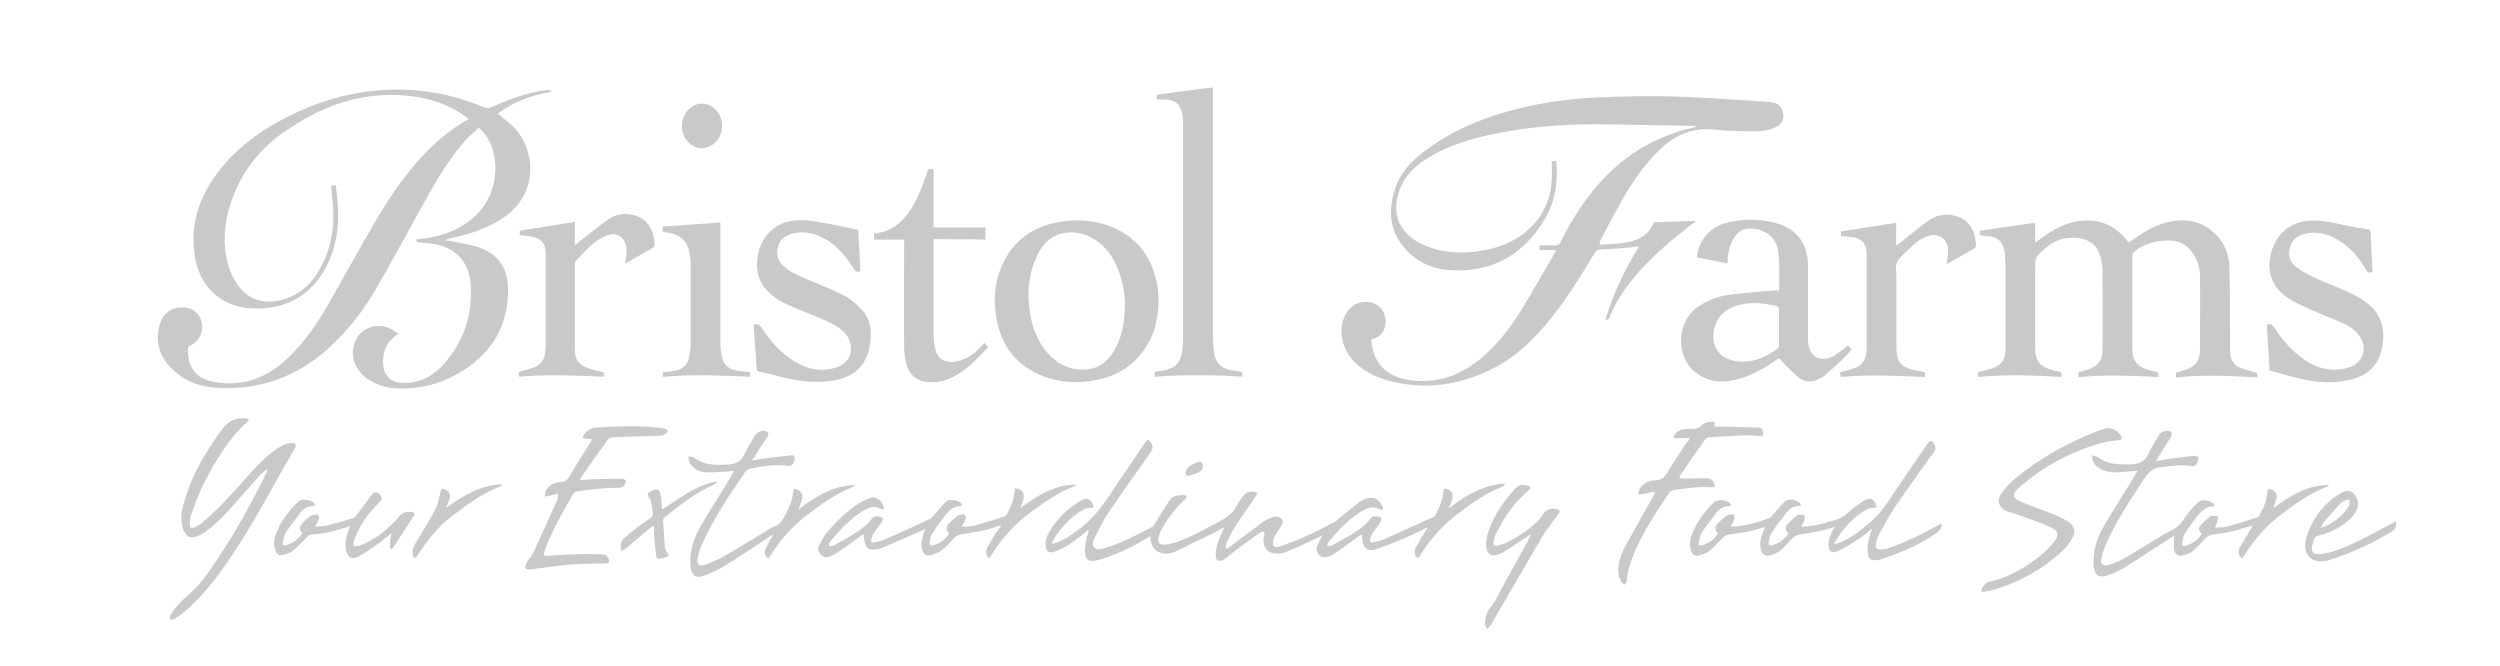 <?xml version="1.0" encoding="utf-8"?>
<!-- Generator: Adobe Illustrator 18.1.1, SVG Export Plug-In . SVG Version: 6.00 Build 0)  -->
<svg version="1.1" id="Layer_1" xmlns="http://www.w3.org/2000/svg" xmlns:xlink="http://www.w3.org/1999/xlink" x="0px" y="0px"
	 viewBox="0 0 915.8 243.8" enable-background="new 0 0 915.8 243.8" xml:space="preserve">
<path fill="#C9C9C9" d="M145.9,122.3c-3,1.9-4.9,4.5-5.4,7.9c-0.2,1.4-0.3,3,0,4.4c0.6,3.6,3.2,5.6,7.2,5.7c6,0.1,10.9-2.5,14.8-6.8
	c7.4-8.4,10.7-18.2,9.9-29.4c-0.6-8.3-5.6-13.6-14-14.8c-1.9-0.3-3.8-0.4-5.8-0.6c0-0.3,0-0.6,0-1c0.2,0,0.4-0.1,0.6-0.1
	c6.7-0.6,13-2.4,18.5-6.5c9.4-6.8,11.4-18.5,8.6-26.9c-1-2.9-2.5-5.3-4.9-7.4c-3,2.4-5.5,5.1-7.8,8.1c-5.6,7.1-9.9,15.1-14.3,23
	c-5.4,9.7-10.6,19.5-16.3,29.1c-4.5,7.7-10.1,14.6-16.7,20.6c-11.5,10.4-25,15.3-40.4,14.5c-6.6-0.3-12.7-2.5-17.4-7.5
	c-4.3-4.5-5.7-9.8-4-15.8c1.3-4.4,5.1-6.8,9.7-6.1c3.1,0.4,5.3,2.7,5.8,6c0.5,3.2-1.3,6.6-4.2,7.8c-0.9,0.4-1,0.9-1,1.7
	c0,6.2,2.8,10.1,8.6,11.5c1.8,0.4,3.6,0.6,5.5,0.7c9,0.3,16.4-3.3,22.7-9.4c6.1-5.8,10.7-12.6,14.8-19.8c5.6-9.8,11-19.6,16.7-29.4
	c5.1-8.8,10.8-17.3,17.8-24.8c4.9-5.2,10.3-9.8,16.8-13.4c-0.4-0.3-0.7-0.6-1-0.8c-5.6-4.1-12-6.4-18.8-7.4
	c-16.7-2.4-31.7,2.2-45.5,11.4C97,52.7,90,60.7,85.8,70.9C82.6,79,81.2,87.3,83.3,96c0.5,2.1,1.3,4.1,2.3,6c4,7.4,10.4,10,18.5,7.6
	c6.5-2,10.8-6.5,13.8-12.4c3.4-6.6,4.6-13.7,4.1-21.1c-0.2-2.7-0.5-5.3-0.7-8.1c0.5-0.1,1-0.1,1.7-0.2c0.3,2.8,0.7,5.5,0.8,8.2
	c0.4,7.6-0.7,14.9-4.3,21.7c-5.3,10-13.6,15.1-24.9,15.3c-5.4,0.1-10.4-1-14.8-4.3c-5.1-3.8-7.6-9.2-8.5-15.3
	c-1.8-12.1,2.2-22.5,9.7-31.8c6.5-8,14.7-13.9,23.7-18.5c10.3-5.3,21.2-8.8,32.8-9.9c13.7-1.3,27,0.7,39.8,6.1
	c0.9,0.4,1.7,0.4,2.6,0c5.4-2.4,10.9-4.6,16.7-5.7c1.5-0.3,3.1-0.5,4.6-0.6c0.3,0,0.6,0.3,0.9,0.6c-7.3,1.2-13.9,3.7-19.8,8
	c1.8,1.5,3.5,2.8,5.1,4.2c8.8,8.1,10.5,24.9-3.1,34c-5.4,3.6-11.3,5.7-17.5,7.1c-1.3,0.3-2.6,0.5-4,1.1c1.5,0.2,3,0.4,4.5,0.7
	c2.7,0.6,5.4,1,8,1.9c7,2.3,10.6,7.4,10.8,14.8c0.3,14.5-6.5,24.9-18.9,31.8c-6.6,3.7-13.8,5.3-21.4,5.1c-4-0.1-7.8-1.2-11.2-3.5
	c-4.2-2.9-6.2-7.7-5-12.2c0.9-3.4,3-5.9,6.5-6.8C139.8,118.7,143,119.9,145.9,122.3z"/>
<path fill="#C9C9C9" d="M585.9,89.6c4.3-0.2,8.4-0.2,12.4-1.4c3.3-1,5.9-2.9,7.3-6.2c0.1-0.3,0.5-0.6,0.8-0.6
	c4.8-0.2,9.6-0.3,14.4-0.5c0.1,0,0.1,0.1,0.3,0.2c-2.1,1.6-4.1,3.2-6.1,4.8c-6.8,5.5-13.3,11.4-18.6,18.5c-2.8,3.7-5.1,7.6-6.8,11.9
	c-0.3,0.7-0.7,1-1.5,0.7c2.9-9.4,7-18.2,12.3-26.7c-2.6,0.3-5,0.5-7.5,0.7c-2.2,0.2-4.5,0.3-6.7,0.4c-1,0-1.5,0.4-2,1.2
	c-4.9,8.2-9.9,16.3-15.8,23.7c-6,7.5-12.8,14.3-21.5,18.7c-12.2,6.2-25,8-38.4,4.4c-4.8-1.3-9.1-3.5-12.6-7.1
	c-4.3-4.4-5.7-11.1-3.4-16.3c2-4.5,6.4-6.5,10.7-4.9c4.7,1.8,6,8.4,2.2,11.8c-0.6,0.6-1.5,0.9-2.3,1.2c-0.7,0.2-0.8,0.4-0.7,1.1
	c0.6,7.5,5.4,12.6,13,13.9c10.6,1.8,19.8-1.5,27.8-8.4c5.5-4.8,10-10.5,13.8-16.7c4.4-7.2,8.6-14.5,12.8-21.8
	c0.1-0.1,0.1-0.3,0.2-0.6c-2.1,0-4,0-6.1,0c0-0.6,0-1.1,0-1.7c1.9,0,3.7-0.1,5.6,0c1.1,0.1,1.7-0.3,2.2-1.3
	c4.4-8.9,9.8-17.2,16.8-24.3c8.9-9,19.6-14.8,31.9-17.6c0.3-0.1,0.5-0.1,0.8-0.2c0.1,0,0.2-0.1,0.3-0.4c-0.7,0-1.3,0-2,0
	c-9.4-0.2-18.9-0.3-28.3-0.5c-15.2-0.4-30.2,0.5-45.1,3.7c-8.2,1.8-16.2,4.2-23.4,8.8c-3.8,2.4-7.1,5.3-9.1,9.4
	c-4.3,8.8-2.5,17.7,8.3,22.4c5.8,2.5,12,3,18.2,2.3c6-0.7,11.7-2.3,16.7-5.7c7-4.8,10.9-11.5,11.6-19.9c0.2-2.5,0-5,0-7.6
	c0.7,0,1.2,0,1.7,0c0.7,7.8-0.4,15.1-4.5,21.7c-7.6,12.6-18.9,19-33.6,18.3c-7.6-0.3-14.2-3.4-18.8-9.8c-4.5-6.3-4.4-13.2-2.1-20.2
	c1.8-5.4,5.4-9.5,9.8-12.9c9.7-7.6,20.7-12.4,32.5-15.6c10.3-2.8,20.9-4.3,31.6-4.8c9-0.4,18.1-0.6,27.1-0.4
	c8.7,0.2,17.5,0.9,26.2,1.4c3.2,0.2,6.3,0.4,9.5,0.6c0.6,0,1.2,0.1,1.8,0.3c2.2,0.5,3.2,1.7,3.6,4c0.3,2.2-0.5,3.8-2.4,4.8
	c-2.4,1.3-5.1,1.7-7.8,1.7c-4.8-0.1-9.6,0-14.4-0.6c-8.4-1-15.2,1.9-21,7.7c-5.8,5.7-10.2,12.3-14.1,19.3c-2.6,4.6-5,9.4-7.5,14.1
	C586.2,88.9,586.1,89.2,585.9,89.6z"/>
<path fill="#C9C9C9" d="M755.1,138.1c-10.1-0.6-20.2-1-30.4,0c-0.1-0.4-0.1-0.7-0.1-0.9c0-0.3,0-0.6,0-0.9c1.4-0.3,2.8-0.6,4.1-1
	c4.4-1.3,6-3.3,6-7.9c0-8.6,0-17.1,0-25.7c0-2.9,0-5.8-0.3-8.7c-0.5-4.5-2.3-6.2-6.9-6.6c-0.3,0-0.6,0-0.8,0
	c-1.6-0.1-1.6-0.1-1.4-1.9c6.7-1,13.4-1.9,20.2-2.9c0,2.5,0,4.8,0,7.3c0.6-0.4,1-0.7,1.4-1c3.7-2.7,7.5-5.3,12.1-6.4
	c8.1-2,14.9,0,20.1,6.5c0.2,0.2,0.4,0.5,0.7,0.8c0.4-0.2,0.7-0.5,1.1-0.7c3.9-2.7,7.8-5.3,12.3-6.5c7-1.9,13.4-0.9,18.7,4.5
	c3.3,3.3,4.7,7.7,4.8,12.2c0.2,9.4,0.2,18.9,0.2,28.3c0,1.2,0,2.5,0.2,3.7c0.4,2.2,1.7,3.7,3.7,4.5c2,0.7,4,1.2,6.1,1.8
	c0,0.4,0,0.9,0,1.6c-9.9-0.4-19.8-1.1-29.8,0.1c0-0.7,0-1.2,0-1.8c1.1-0.3,2.3-0.6,3.4-1c3.7-1.2,5.3-3.3,5.4-7.2
	c0-9,0.1-18.1,0-27.1c0-2.7-0.7-5.4-2.2-7.8c-2.1-3.4-5.1-5.3-9.2-5.3c-4.6,0-8.8,1-12.5,3.9c-0.7,0.5-0.9,1.1-0.9,1.9
	c0,11.3,0,22.6,0,33.8c0,4.3,1.6,6.4,5.6,7.7c0.9,0.3,1.8,0.6,2.7,0.7c1.3,0.1,1.5,0.7,1.2,2c-9.7-0.4-19.4-1-29.2,0.1
	c0-0.7,0-1.2,0-1.8c1.3-0.4,2.6-0.7,3.9-1.2c3.2-1.1,4.9-3.3,4.9-6.7c0.1-9.9,0-19.8,0-29.6c0-1.3-0.2-2.6-0.5-3.8
	c-1.2-5.3-4.3-7.8-10-8c-3.8-0.1-7.1,1-10,3.5c-4.2,3.5-4.2,3.4-4.2,8.8c0,9.3,0,18.6,0,27.8c0,5,1.6,7.1,6.4,8.4
	c0.6,0.2,1.2,0.4,1.9,0.4C755.2,136.1,755.4,136.8,755.1,138.1z"/>
<path fill="#C9C9C9" d="M632.8,96.5c-3.8-0.8-7.5-1.5-11.2-2.2c0.3-5.3,4.5-10.9,9.8-12.4c6.3-1.8,12.7-1.9,19.1-0.2
	c7.9,2.2,11.8,7.6,11.8,15.9c0,9,0,17.9,0,26.9c0,1.2,0.3,2.5,0.7,3.6c1.1,2.7,3.5,3.8,6.3,3.2c2-0.4,3.6-1.6,5.2-2.8
	c0.8-0.6,1.5-1.3,2.4-2c0.5,0.5,0.9,1,1.4,1.6c-1.3,1.4-2.5,2.8-3.8,4c-2.1,2-4.3,3.9-6.4,5.7c-0.6,0.5-1.3,0.8-2,1.1
	c-2.7,1.4-5.3,1.1-7.6-0.9c-1.6-1.4-3.1-2.9-4.6-4.4c-0.7-0.7-1.4-1.5-2.2-2.4c-0.3,0.2-0.6,0.4-0.9,0.6c-4.7,3.3-9.7,6.1-15.3,7.4
	c-5.3,1.2-10.2,0.6-14.5-2.9c-7.2-5.6-7-18.4,1-23.9c3.6-2.5,7.7-4,12-4.5c5.3-0.7,10.7-1,16.1-1.5c0.5,0,1,0,1.5,0
	c0.1-0.2,0.2-0.3,0.2-0.3c-0.1-4.7,0.2-9.4-0.4-14c-0.7-5.6-6-9-11.6-8.3c-1.6,0.2-2.9,1.1-3.9,2.4c-2,2.5-2.8,5.5-3,8.7
	C632.9,95.5,632.9,95.9,632.8,96.5z M651.7,119.9c0-2.2,0-4.5,0-6.7c0-0.3-0.4-0.9-0.7-1c-4.7-1.2-9.5-1.7-14.3-0.4
	c-4.1,1.2-7.2,3.5-8.5,7.7c-1.7,5.5,0.4,10.5,5.4,12.2c1.4,0.5,2.9,0.7,4.3,0.8c5,0.1,9.3-1.9,13.3-4.8c0.3-0.2,0.5-0.8,0.5-1.2
	C651.7,124.3,651.7,122.1,651.7,119.9z"/>
<path fill="#C9C9C9" d="M423.8,36.4c-0.3-1.7-0.3-1.7,1.3-1.9c5.8-0.8,11.6-1.5,17.5-2.3c0.5-0.1,1-0.1,1.7-0.2c0,0.6,0,1.2,0,1.7
	c0,29.6,0,59.2,0,88.8c0,2.3,0.2,4.6,0.5,6.9c0.4,3.3,2.4,5.4,5.7,6.1c1.5,0.3,3,0.5,4.6,0.8c0,0.5,0,0.9,0,1.7
	c-10.6-0.7-21.3-0.8-32.1,0c0-0.7,0-1.2,0-1.8c1.1-0.2,2.1-0.3,3.2-0.5c4.4-0.8,6.4-2.9,6.9-7.4c0.2-1.7,0.3-3.5,0.3-5.3
	c0-25.8,0-51.5,0-77.3c0-1.2-0.1-2.3-0.2-3.5c-0.6-3.8-2.3-5.4-6.2-5.8C425.8,36.6,424.8,36.5,423.8,36.4z"/>
<path fill="#C9C9C9" d="M530.8,186.2c4.7-3.6,9.7-6.9,15.5-8.3c1.6-0.4,3.2-0.6,4.8-0.8c0.1,0.1,0.1,0.2,0.2,0.4
	c-0.3,0.3-0.6,0.6-1,0.8c-6.1,2.4-11.3,6.1-16.4,10c-5.7,4.3-10.2,9.5-13.9,15.5c-0.2,0.3-0.5,0.6-0.6,0.6c-0.3-0.1-0.6-0.4-0.8-0.7
	c-0.5-1.1-0.5-2.2,0.1-3.2c1.1-2,2.3-4,3.5-6c0.2-0.4,0.4-0.7,0.8-1.4c-2.7,1.3-5,2.6-7.4,3.6c-3.8,1.6-7.7,3.2-11.6,4.5
	c-3,1-4.7-0.4-5-3.6c0-0.5-0.1-1.1-0.1-1.8c-0.4,0.2-0.7,0.3-0.9,0.5c-3,2.1-6,4.3-9,6.4c-1,0.7-2.1,1.2-3.2,1.4
	c-2.4,0.4-4.1-1.8-3.3-4c0.5-1.3,1.2-2.6,1.9-4c-0.5,0.2-0.9,0.5-1.3,0.7c-4.1,1.9-8.1,3.8-12.2,5.5c-1.3,0.5-2.8,0.6-4.2,0.4
	c-3-0.4-4.5-3.3-3.6-6.4c0.1-0.5,0-1,0.1-1.5c-0.5,0.1-1.1,0-1.5,0.3c-2.5,1.7-4.9,3.4-7.3,5.2c-2.1,1.5-4,3.2-6.1,4.7
	c-0.6,0.4-1.6,0.6-2.2,0.3c-0.5-0.2-0.8-1.2-0.8-1.9c0-3.1,1.3-5.9,2.5-8.7c0.2-0.5,0.4-0.9,0.8-1.7c-1.4,0.8-2.5,1.4-3.6,2
	c-4.7,2.3-9.4,4.6-14.1,6.9c-1.7,0.8-3.5,1.2-5.4,0.7c-2.7-0.7-4-2.7-4.1-6.2c-0.4,0.2-0.8,0.4-1.2,0.7c-5.5,3.3-11.2,6.1-17.4,7.9
	c-0.6,0.2-1.2,0.3-1.9,0.4c-2.3,0.3-3.3-0.5-3.4-2.9c-0.2-2.5,0.3-4.8,1.1-7.2c0.1-0.4,0.2-0.7,0.2-1.3c-0.3,0.2-0.6,0.5-0.9,0.7
	c-3.2,2.6-6.3,5.2-10.1,6.8c-0.3,0.1-0.7,0.3-1,0.4c-2.8,1.2-3.9,0-3.8-3c0.1-1.3,0.6-2.8,1.3-3.9c2.8-4.9,6.7-8.7,11.6-11.6
	c2.2-1.3,3.8-0.6,4.6,1.7c0.2,0.7,0.1,0.9-0.7,0.9c-0.8,0-1.7,0.1-2.4,0.4c-5.2,2.7-9,7-11.9,12c-0.1,0.2-0.1,0.4-0.2,0.8
	c0.7-0.1,1.2-0.2,1.7-0.4c3.1-1.1,5.6-2.9,8.2-4.9c5.3-3.9,9.1-9,12.6-14.5c3.7-5.7,7.7-11.3,11.5-17c0.2-0.3,0.4-0.5,0.6-0.8
	c0.5-0.6,1-0.6,1.4,0.1c1.1,1.7,1.3,2.3,0.2,4c-5.4,7.6-10.7,15.1-15.9,22.8c-1.8,2.6-3.1,5.5-4.5,8.3c-0.6,1.1-1.3,2.6-0.2,3.7
	c1,1.2,2.5,0.6,3.7,0.3c6.2-1.9,11.9-4.8,17.6-7.9c0.4-0.2,0.6-0.8,0.9-1.2c1.8-2.8,3.5-5.7,5.4-8.5c1.3-1.9,3.5-1.8,5.6-1.8
	c0.2,0,0.6,0.3,0.6,0.4c0,0.3-0.2,0.7-0.4,0.9c-3.5,3.2-6.4,6.9-8.7,11.1c-0.6,1-1,2.1-1.2,3.2c-0.4,1.6,0.3,2.5,2,2.5
	c0.9,0,1.9-0.2,2.8-0.4c6.3-1.8,11.9-5.2,17.7-8.2c2.7-1.4,4.9-3.1,6.3-5.9c0.5-1.1,1.4-2.1,2.1-3.2c1.2-1.7,3.3-2.2,5.4-1.2
	c-0.5,0.8-1,1.6-1.5,2.4c-2.2,3.2-4.5,6.4-6.6,9.7c-1.3,1.9-2.3,4-3.3,6.1c-0.3,0.6-0.2,1.3-0.3,2c0.1,0.1,0.3,0.1,0.4,0.2
	c0.5-0.3,1.1-0.7,1.5-1c3.8-2.8,7.5-5.7,11.3-8.5c1.2-0.9,2.6-1.5,4-2.1c0.5-0.2,1.3-0.2,1.8-0.1c2.1,0.6,2.4,1.8,1.2,3.6
	c-0.8,1.1-1.5,2.2-2.2,3.4c-0.3,0.5-0.5,1.2-0.6,1.8c-0.3,2,0.4,2.8,2.3,2.1c3.2-1.1,6.4-2.3,9.5-3.7c3.6-1.6,7.2-3.5,10.7-5.3
	c0.8-0.4,1.4-1.2,2.1-1.7c2.3-1.9,4.7-3.8,7-5.6c0.6-0.5,1.4-0.8,2.1-1.1c2.7-1.1,5-0.2,6.2,2.5c0.2,0.4,0.2,0.9,0.3,1.6
	c-0.7-0.2-1.1-0.3-1.5-0.5c-1.5-0.7-3.1-0.7-4.6,0c-3.5,1.7-6.4,4.1-9.1,6.8c-1.7,1.7-3.2,3.6-4.8,5.5c-0.3,0.3-0.3,0.9-0.4,1.3
	c0.5,0,1.1,0.2,1.4,0c2.6-1.4,5.1-2.8,7.6-4.3c2.6-1.6,5.1-3.3,6.9-5.9c0.6-0.9,3-0.9,3.8-0.1c0.2,0.3,0.1,1-0.1,1.4
	c-1,1.6-2.2,3-3.2,4.6c-0.3,0.5-0.5,1.2-0.7,1.8c-0.3,0.9,0.2,1.4,1.1,1.2c1.3-0.3,2.7-0.6,3.9-1.1c6.1-2.7,12.1-5.5,18.1-8.2
	c0.4-0.2,0.8-0.7,1-1.1c1.5-2.6,2.4-5.4,2.8-8.4c0.1-1,0.5-1.1,1.3-0.8c1.7,0.7,2.3,1.8,1.9,3.6c-0.1,0.6-0.3,1.1-0.6,1.7
	c-0.2,0.5-0.5,1.1-0.7,1.6C530.6,186,530.7,186.1,530.8,186.2z"/>
<path fill="#C9C9C9" d="M831.4,135.8c-0.3-5.5-0.7-11-1-16.5c0-0.1,0.1-0.2,0.1-0.4c1.2-0.4,1.9,0,2.6,1.1c2.7,4.2,6,8,10,11
	c3.9,2.9,8.1,4.7,13,4.4c1.8-0.1,3.6-0.5,5.2-1.1c4.3-1.8,5.8-6.3,3.5-10.4c-1.4-2.6-3.7-4.2-6.3-5.4c-3.8-1.7-7.8-3.2-11.6-4.9
	c-2.9-1.3-5.8-2.5-8.4-4.2c-6.1-3.9-8.3-9.5-6.6-16.5c1.7-7.2,7.2-11.8,14.6-12.1c4.4-0.2,8.6,0.9,12.9,1.8c2.7,0.6,5.3,1,8,1.4
	c1,0.1,0.9,0.7,1,1.3c0.2,4.2,0.4,8.4,0.6,12.6c0,0.6,0.1,1.2,0.1,1.8c-1.2,0.4-1.9,0.1-2.5-1.1c-2.7-4.7-6.3-8.7-11.2-11.3
	c-3.7-1.9-7.5-2.7-11.6-1.5c-2.6,0.7-4.3,2.3-5,5c-0.7,2.8,0,5.3,2.3,7c2.1,1.5,4.3,2.8,6.7,3.9c4.1,1.9,8.3,3.4,12.5,5.3
	c2,0.9,4,2.1,5.8,3.3c5,3.4,7.3,8.1,6.9,14.1c-0.5,6.5-3.1,11.5-9.4,13.9c-2.1,0.8-4.4,1.2-6.6,1.5c-6.8,0.9-13.4-0.7-20-2.5
	C835.2,136.7,833.4,136.3,831.4,135.8z"/>
<path fill="#C9C9C9" d="M314.4,84.2c0.3,5,0.5,10.1,0.8,15.2c-1.1,0.3-1.8,0.2-2.5-0.9c-3.1-5.3-7.1-9.7-12.8-12.1
	c-3.3-1.4-6.6-1.7-10.1-0.7c-2.6,0.8-4.4,2.5-4.9,5.2c-0.6,2.8,0.3,5.1,2.5,6.9c2.6,2.2,5.7,3.4,8.7,4.7c4.3,1.8,8.7,3.5,12.8,5.6
	c2.4,1.2,4.6,3,6.5,5c3.6,3.7,4.1,8.3,3.3,13.2c-1.2,7.7-6,12-14,13.2c-7,1-13.7-0.1-20.4-1.9c-2.1-0.6-4.2-1-6.3-1.5
	c-0.3-0.1-0.8-0.5-0.8-0.8c-0.4-5.4-0.7-10.9-1.1-16.4c1.3-0.4,2-0.1,2.8,1c3.3,5.1,7.2,9.6,12.5,12.7c4.6,2.7,9.4,3.7,14.6,2.1
	c7.2-2.1,6.8-9.4,3.3-12.9c-2.2-2.2-4.8-3.5-7.6-4.7c-4.4-1.9-9-3.6-13.4-5.6c-1.8-0.8-3.5-1.8-5-3c-5.5-4.1-7.2-9.9-5.2-17
	c1.9-6.4,7.4-10.7,14.3-10.8c2.7-0.1,5.3,0.2,8,0.7C305.1,82.2,309.6,83.2,314.4,84.2z"/>
<path fill="#C9C9C9" d="M342,87.6c0,0.6,0,1,0,1.4c0,11.2,0,22.3,0,33.5c0,1.6,0.2,3.3,0.5,4.9c0.7,3.9,3.2,5.5,7.1,5.1
	c3.7-0.4,6.6-2.4,9.2-4.9c0.6-0.6,1.1-1.3,1.8-2c0.6,0.6,0.9,1.1,1.4,1.6c-4,4.1-7.8,8.4-13.1,11c-3,1.5-6.1,2.1-9.4,1.7
	c-4-0.5-6.5-2.8-7.5-6.6c-0.5-2.1-0.8-4.3-0.8-6.4c-0.1-12.5,0-25,0-37.5c0-0.5,0-1,0-1.6c-3.7,0-7.3,0-11,0c0-0.8,0-1.5,0-2.3
	c0.2,0,0.5-0.1,0.7-0.1c4.2-0.4,7.6-2.4,10.4-5.6c3.5-4,5.5-8.8,7.3-13.7c0.3-0.9,0.7-1.9,1-2.8c0.5-1.6,0.5-1.6,2.4-1.3
	c0,7,0,14.1,0,21.3c6.4,0,12.7,0,19,0c0,1.5,0,2.9,0,4.5C354.7,87.6,348.4,87.6,342,87.6z"/>
<path fill="#C9C9C9" d="M705.2,136.4c0,0.5,0,1,0,1.7c-10.4-0.4-20.6-1-30.9,0c-0.4-1.7-0.4-1.7,1.1-2.1c1.3-0.3,2.6-0.7,3.9-1.1
	c2.9-1,4.2-3.2,4.4-6.2c0.1-0.9,0.1-1.8,0.1-2.6c0-10.8,0-21.5,0-32.3c0-0.8,0-1.5-0.1-2.3c-0.4-2.6-2.1-4.2-5-4.6
	c-1.4-0.2-2.8-0.3-4.3-0.4c0-0.5,0-1.1,0-1.7c6.7-1.1,13.4-2.1,20.2-3.2c0,2.8,0,5.5,0,8.4c0.6-0.5,1.1-0.8,1.5-1.1
	c3.2-2.6,6.4-5.2,9.7-7.7c2.5-1.8,5.3-2.9,8.5-2.5c5.5,0.7,8.7,3.9,9.4,9.5c0.3,2.4,0.3,2.4-1.8,3.6c-2.9,1.6-5.9,3.3-8.9,5
	c0.2-1.2,0.5-2.2,0.6-3.2c0.1-1,0.1-2.1-0.1-3.1c-0.7-3.5-3.7-5.1-7.1-4.1c-3.1,1-5.4,3.1-7.7,5.4c-1.4,1.4-3.1,2.7-3.8,4.4
	c-0.7,1.6-0.2,3.6-0.2,5.5c0,8.7,0,17.4,0,26c0,4.4,1.5,6.5,5.7,7.7C702,135.7,703.6,136,705.2,136.4z"/>
<path fill="#C9C9C9" d="M221.2,136.4c0,0.5,0,1,0,1.6c-10.4-0.4-20.7-1-31,0c-0.4-1.7-0.4-1.7,1.1-2.1c1.5-0.4,3.1-0.8,4.6-1.4
	c2.3-1,3.5-2.9,3.8-5.3c0.1-0.9,0.2-1.9,0.2-2.9c0-10.7,0-21.4,0-32.2c0-0.8,0-1.5-0.1-2.3c-0.2-2.6-1.5-4.3-4.1-4.9
	c-1.7-0.4-3.5-0.5-5.3-0.8c0-0.5,0-1,0-1.6c6.7-1.1,13.4-2.1,20.2-3.2c0,2.8,0,5.5,0,8.5c1-0.8,1.7-1.4,2.4-1.9
	c3.2-2.5,6.4-5.2,9.8-7.5c2.6-1.9,5.7-2.4,8.9-1.7c4.4,0.9,7.1,4,7.9,8.8c0.5,2.8,0.5,2.8-2,4.2c-2.9,1.6-5.7,3.2-8.7,4.9
	c0.2-1,0.5-1.9,0.5-2.9c0.1-1.3,0.2-2.6-0.1-3.8c-0.8-3.3-3.7-4.9-6.8-3.7c-1.9,0.7-3.8,1.8-5.3,3.1c-2.2,1.8-4.1,4-6.1,6.1
	c-0.3,0.3-0.5,0.8-0.5,1.3c0,10.5,0,21,0,31.6c0,3.5,1.6,5.5,4.9,6.6C217.4,135.6,219.3,135.9,221.2,136.4z"/>
<path fill="#C9C9C9" d="M825.2,192.5c-2.9,0.8-5.7,1.7-8.6,2.4c-2.1,0.5-4.3,0.6-6.5,1c-0.6,0.1-1.3,0.5-1.8,0.9
	c-1.6,1.5-3,3.3-4.6,4.7c-1,0.9-2.4,1.5-3.7,1.9c-2,0.6-3.3-0.2-3.6-2.2c-0.2-1.3,0-2.7,0-4c0-0.3,0.1-0.6,0.2-1.1
	c-1.3,0.9-2.5,1.6-3.7,2.4c-5.1,3.3-10.2,6.6-15.3,9.8c-1.9,1.1-3.9,1.9-6,2.6c-2.9,0.9-4.3-0.3-4.6-3.4c-0.5-5.5,1.1-10.4,3.8-15
	c3-5.1,6.2-10.1,9.3-15.1c1-1.6,1.9-3.2,3-5c-2.5,0.2-4.6,0.5-6.7,0.6c-2.8,0.2-5.4-0.1-7.8-1.8c-1.4-1-2.4-2.3-2.2-4.5
	c0.8,0.3,1.6,0.4,2.2,0.8c3.5,2.7,7.6,2.7,11.8,2.6c2.9-0.1,5.2-0.7,6.5-3.7c1-2.4,2.6-4.6,3.9-6.9c0.7-1.3,2.9-2.2,4.2-1.5
	c0.3,0.1,0.7,0.7,0.6,1c-0.1,0.5-0.3,1.1-0.6,1.5c-1.5,2.4-3,4.7-4.5,7.1c-0.2,0.3-0.3,0.7-0.7,1.3c1.8-0.3,3.4-0.6,4.9-0.8
	c2.9-0.4,5.8-0.8,8.7-1.1c0.7-0.1,1.4,0.3,2,0.4c-0.2,0.8-0.3,1.6-0.6,2.3c-0.3,0.8-1.1,1.2-2,1.1c-3.6-0.8-7.2,0-10.8,0.3
	c-3,0.2-4.8,1.6-6.4,4.1c-5.2,7.9-10.5,15.8-14.3,24.5c-0.6,1.5-1.1,3-1.5,4.5c-0.6,2.3,0.5,3.4,2.8,2.7c2.1-0.7,4.1-1.5,6-2.6
	c4.6-2.7,9.1-5.5,13.6-8.3c1.9-1.1,4.1-1.9,5.7-3.3c1.6-1.4,2.6-3.5,4-5.2c1-1.2,2.1-2.4,3.3-3.5c1.4-1.3,5-0.7,5.9,0.9
	c0.1,0.1,0.1,0.3,0.1,0.4c-0.1,0.1-0.2,0.2-0.3,0.2c-2.6-0.1-4.3,1.5-5.8,3.4c-1.6,2-3.1,4-4.5,6.2c-0.7,1.1-1,2.4-1.2,3.7
	c-0.2,1.1,0.3,1.4,1.3,1.1c2.5-0.7,4.4-2.1,5.8-4.3c-1.2-1.5-1.3-2.2,0-3.6c0.8-0.9,1.8-1.7,2.7-2.5c0.3-0.2,0.6-0.5,0.9-0.5
	c0.8,0,1.6,0,2.4,0.1c-0.1,0.8-0.1,1.5-0.3,2.3c-0.2,0.5-0.5,1-0.8,1.5c0.1,0.1,0.1,0.2,0.2,0.4c1.4-0.1,2.8-0.1,4.1-0.4
	c3.7-1,7.3-2.1,11-3.3c0.4-0.1,0.9-0.6,1.1-1c1.5-2.7,2.6-5.5,2.8-8.6c0.1-0.8,0.4-1,1.2-0.8c1.9,0.6,2.6,2,2,3.9
	c-0.3,1-0.8,2-1.1,3.1c6.2-4.5,12.5-8.6,20.6-8.6c-0.3,0.2-0.6,0.6-1,0.7c-6.5,2.6-12.1,6.6-17.6,10.9c-5.2,4-9.3,9.1-12.8,14.6
	c-0.2,0.3-0.6,0.7-0.7,0.6c-0.3-0.1-0.6-0.5-0.8-0.8c-0.5-1.1-0.4-2.3,0.2-3.3c1.3-2.2,2.7-4.4,4-6.7
	C824.8,193.2,825,192.8,825.2,192.5z"/>
<path fill="#C9C9C9" d="M242.8,83c7-0.5,14-1,21.1-1.5c0,0.6,0,1.1,0,1.6c0,14.2,0,28.4,0,42.6c0,1.1,0.1,2.2,0.2,3.3
	c0.7,4.8,2.7,6.6,7.6,7c1,0.1,2,0.2,3.1,0.3c0,0.5,0,1,0,1.7c-10.7-0.4-21.3-1-32,0.1c0-0.7,0-1.2,0-1.7c1.4-0.2,2.9-0.3,4.3-0.6
	c3-0.5,4.9-2.2,5.4-5.3c0.3-1.6,0.5-3.2,0.5-4.9c0-9.6,0-19.1,0-28.7c0-1.2-0.1-2.4-0.3-3.6c-0.7-4.7-3-7.1-7.7-8
	c-0.2,0-0.5-0.1-0.7-0.1C242.6,85,242.6,85,242.8,83z"/>
<path fill="#C9C9C9" d="M671.9,199.3c0.9-0.2,1.6-0.3,2.3-0.6c4-1.6,7.3-4.4,10.6-7.1c4.3-3.6,7.2-8.4,10.3-13
	c3.6-5.3,7.2-10.6,10.8-15.8c1.3-1.8,1.7-1.7,2.8,0.2c0.5,1,0.3,1.8-0.3,2.6c-4.8,6.7-9.6,13.3-14.2,20.1c-2.2,3.2-4,6.7-5.9,10.1
	c-0.5,1-0.9,2.1-1.1,3.1c-0.4,1.7,0.3,2.5,2,2.4c1.2-0.1,2.4-0.4,3.5-0.8c6-2.2,11.7-4.9,17.2-8.1c0.4-0.2,0.8-0.4,1.3-0.7
	c0.2,1.5-0.4,2.5-1.5,3.3c-3.9,2.9-8.3,5.1-12.8,7c-2.7,1.1-5.6,2-8.3,3c-0.4,0.1-0.8,0.2-1.2,0.2c-2.1,0.2-3-0.5-3.2-2.6
	c-0.3-2.3,0.2-4.6,0.9-6.8c0.2-0.6,0.4-1.3,0.7-2.2c-1.7,1.4-3.1,2.7-4.7,3.7c-2.5,1.6-5,3.2-7.6,4.5c-2.4,1.2-3.8,0.2-3.7-2.5
	c0-1.4,0.6-2.8,1.1-4.1c0.3-0.7,0.8-1.4,1.3-2.2c-2.1,0.6-4,1.2-6,1.6c-2.5,0.5-5,0.8-7.5,1.3c-0.6,0.1-1.2,0.5-1.7,0.9
	c-1.6,1.5-3,3.3-4.6,4.7c-1,0.9-2.4,1.5-3.7,1.9c-2.1,0.6-3.2-0.2-3.7-2.4c-0.5-2.2,0.1-4.3,0.9-6.3c0.2-0.5,0.5-1.1,0.8-1.7
	c-2.2,0.6-4.2,1.3-6.3,1.7c-2.5,0.5-5,0.8-7.4,1.2c-0.6,0.1-1.3,0.5-1.8,1c-1.7,1.6-3.2,3.5-5,4.9c-1.1,0.9-2.5,1.3-3.9,1.7
	c-1.5,0.3-2.3-0.3-2.8-1.8c-0.8-2.2-0.3-4.5,0.5-6.5c1.8-4.3,4.5-8.1,8-11.3c1.3-1.2,4.8-0.8,5.8,0.6c0.4,0.5,0.3,0.9-0.4,0.9
	c-2.2,0-3.8,1.2-5,2.9c-1.7,2.2-3.5,4.5-5,6.8c-0.7,1.1-0.8,2.5-1.1,3.9c-0.1,0.7,0.3,1,1,0.8c2.6-0.7,4.6-2.1,6-4.4
	c-1.2-1.5-1.3-2.3,0-3.7c0.9-1,2-1.8,3-2.7c0.4-0.3,0.9-0.4,1.3-0.5c1.6-0.3,2.2,0.4,1.6,2c-0.3,0.7-0.7,1.4-1.2,2.3
	c1,0,1.8,0.1,2.5,0c4-0.5,7.8-1.5,11.6-3c0.4-0.2,0.8-0.5,1.1-0.9c1.5-1.7,2.9-3.5,4.5-5.1c1.5-1.5,5.3-0.7,6.1,1.3
	c-0.2,0.1-0.4,0.2-0.6,0.2c-1.9,0-3.4,0.9-4.6,2.3c-1.9,2.4-3.8,4.8-5.5,7.4c-0.7,1-0.9,2.3-1.2,3.5c-0.2,1.1,0.3,1.5,1.4,1.2
	c2.5-0.7,4.4-2.1,5.8-4.3c-1.2-1.3-1.3-2.1-0.2-3.5c0.9-1,1.9-1.9,3-2.8c0.3-0.3,0.7-0.5,1.1-0.5c0.7,0,1.6-0.2,2,0.2
	c0.3,0.3,0.1,1.3-0.1,2c-0.2,0.6-0.6,1.2-0.9,1.8c0.1,0.1,0.1,0.3,0.2,0.4c1.8-0.2,3.6-0.3,5.4-0.7c2.3-0.5,4.6-1.3,6.9-1.9
	c1.7-0.5,3.1-1.4,4.5-2.6c1.8-1.7,3.9-3.2,6-4.5c2.1-1.3,3.6-0.5,4.3,1.8c0.2,0.7,0.1,0.9-0.7,0.9c-0.8,0-1.8,0.1-2.5,0.5
	c-5.1,2.7-8.8,6.9-11.7,11.7C672.1,198.4,672.1,198.7,671.9,199.3z"/>
<path fill="#C9C9C9" d="M97.8,171.9c-0.8,0.6-1.6,1.2-2.3,1.9c-2.9,3.2-5.8,6.5-8.7,9.8c-3.6,4.1-7.2,8.1-11.7,11.3
	c-1,0.7-2.1,1.3-3.3,1.7c-2.1,0.7-3.4,0-4.4-2c-1.2-2.6-1.2-5.4-0.6-8.1c1.7-7.3,4.7-14.1,8.6-20.4c1.9-3.1,3.9-6.1,6-8.9
	c2-2.7,4.8-4.3,8.4-4c0.4,0,0.8,0.2,1.4,0.3c-0.3,0.5-0.4,0.9-0.7,1.1c-6.9,6.3-11.6,14.3-15.8,22.4c-1.9,3.6-3.2,7.5-4.6,11.3
	c-0.4,1.1-0.5,2.3-0.6,3.4c-0.1,1.6,0.4,2.1,1.9,1.4c1-0.4,1.9-1,2.7-1.7c5.4-4.5,10.2-9.7,14.9-15c3.7-4.2,7.3-8.4,11.9-11.6
	c1.7-1.2,3.4-2.3,5.5-2.5c0.6-0.1,1.5,0,1.8,0.4c0.3,0.3,0,1.3-0.3,1.7c-7.9,13.5-15,27.5-23.9,40.5c-4.8,7-9.9,13.6-16.3,19.1
	c-1.3,1.1-2.7,2-4.1,2.9c-0.3,0.2-0.8,0.1-1.2,0.1c0-0.5-0.2-1-0.1-1.3c0.5-1,1-1.9,1.7-2.7c1.2-1.4,2.4-2.8,3.7-3.9
	c5-4.1,8.7-9.3,12.2-14.7c6.6-9.9,12.3-20.2,17.5-30.8c0.2-0.4,0.3-0.9,0.5-1.3C98.1,172.2,97.9,172,97.8,171.9z"/>
<path fill="#C9C9C9" d="M366.8,192.4c-2.4,0.7-4.6,1.5-6.9,2c-2.8,0.6-5.6,0.9-8.4,1.5c-0.6,0.1-1.2,0.5-1.7,0.9
	c-1.5,1.5-2.8,3.2-4.5,4.5c-1.1,0.9-2.6,1.6-4,2c-1.9,0.6-3-0.2-3.5-2.1c-0.6-2,0-4,0.6-5.9c0.1-0.4,0.3-0.8,0.6-1.5
	c-0.6,0.3-0.9,0.4-1.3,0.6c-4.8,2.1-9.6,4.2-14.4,6.2c-0.9,0.4-1.8,0.6-2.8,0.7c-2.2,0.3-3.4-0.6-3.8-2.8c-0.2-0.9-0.2-1.8-0.4-2.8
	c-0.4,0.2-0.7,0.4-0.9,0.6c-3,2.1-5.9,4.3-8.9,6.3c-0.9,0.6-2,1.1-3,1.4c-2.2,0.6-4.6-2-3.5-4.1c0.8-1.5,1.5-3.1,2.6-4.4
	c3.2-3.9,6.7-7.4,10.8-10.3c1.7-1.2,3.7-2.2,5.7-2.9c2.1-0.7,5,2.1,4.6,4.4c-0.4-0.1-0.8-0.2-1.1-0.3c-1.7-1-3.4-0.8-5.2,0.1
	c-3.3,1.7-6.1,4.1-8.7,6.7c-1.7,1.7-3.2,3.6-4.7,5.4c-0.3,0.3-0.3,0.9-0.4,1.4c0.5,0,1.1,0.2,1.5,0c2.5-1.4,5.1-2.7,7.5-4.3
	c2.6-1.6,5.1-3.3,6.9-5.9c0.7-0.9,3.2-0.9,3.8,0c0.2,0.3,0.1,1-0.2,1.3c-0.9,1.3-1.9,2.5-2.8,3.9c-0.5,0.8-0.9,1.6-1.1,2.5
	c-0.3,1,0.1,1.4,1.1,1.2c1.3-0.3,2.6-0.6,3.8-1.1c5.6-2.4,11.1-5,16.6-7.5c0.4-0.2,0.8-0.6,1.1-1c1.6-1.8,3.1-3.6,4.7-5.3
	c1.1-1.2,4.8-0.6,5.7,0.7c0.3,0.5,0.3,0.9-0.4,0.9c-2.4,0-4,1.5-5.4,3.2c-1.8,2.3-3.5,4.7-5,7.1c-0.6,0.9-0.7,2.1-0.8,3.2
	c-0.1,0.7,0.3,1.1,1.1,0.9c2.6-0.7,4.6-2.1,6-4.4c-1.2-1.4-1.3-2.2-0.1-3.6c0.9-1,2-1.9,3.1-2.8c0.4-0.3,0.9-0.4,1.3-0.5
	c1.5-0.3,2.1,0.4,1.6,1.9c-0.1,0.4-0.4,0.8-0.6,1.2c-0.2,0.3-0.3,0.7-0.7,1.4c1.7-0.1,3.1-0.1,4.4-0.4c3.7-1,7.3-2.1,11-3.3
	c0.5-0.1,0.9-0.6,1.2-1c1.5-2.7,2.5-5.5,2.8-8.6c0-0.3,0.1-0.5,0.2-0.8c2.4,0.1,3.6,1.7,3,4c-0.3,1.1-0.8,2.1-1.1,3.2
	c6.2-4.5,12.5-8.6,20.6-8.6c-0.3,0.2-0.6,0.6-1,0.7c-6,2.3-11.1,6-16.3,9.8c-5.8,4.3-10.4,9.6-14.2,15.8c-0.1,0.2-0.5,0.6-0.6,0.6
	c-0.3-0.1-0.6-0.4-0.7-0.7c-0.5-1.1-0.5-2.2,0.1-3.2c1-1.8,2.1-3.6,3.2-5.4C365.7,194.2,366.2,193.4,366.8,192.4z"/>
<path fill="#C9C9C9" d="M275.5,168.7c2.3-0.4,4.4-0.8,6.4-1c2.4-0.3,4.8-0.6,7.1-0.8c0.8-0.1,2-0.5,2.1,1c0.1,1.5-1.2,3-2.4,2.8
	c-4.6-0.8-9,0.1-13.4,0.8c-1,0.2-1.8,0.6-2.4,1.5c-5.8,8.4-11.5,16.9-15.7,26.3c-0.7,1.6-1.2,3.2-1.6,4.9c-0.6,2.4,0.5,3.5,2.7,2.7
	c2.5-0.9,5-2,7.4-3.4c5.4-3.1,10.7-6.5,16.1-9.7c0.5-0.3,1-0.6,1.5-0.8c2.1-0.6,3.2-2.1,4.2-4c1.6-2.9,2.8-5.9,3.1-9.2
	c0.1-0.6,0.3-0.8,0.9-0.6c1.9,0.5,2.8,1.9,2.3,3.8c-0.3,1.1-0.8,2.1-1.3,3.6c6.4-4.8,12.7-8.8,20.8-8.9c-0.3,0.2-0.6,0.6-0.9,0.7
	c-6.4,2.5-11.8,6.5-17.2,10.6c-5.4,4.1-9.6,9.2-13.2,14.9c-0.2,0.3-0.6,0.7-0.7,0.6c-0.3-0.2-0.6-0.5-0.8-0.8
	c-0.5-1-0.4-2.1,0.1-3.1c0.8-1.6,1.7-3.1,2.7-4.9c-0.7,0.4-1.2,0.7-1.6,1c-5.2,3.4-10.4,7-15.8,10.3c-2.4,1.5-4.9,2.7-7.5,3.7
	c-3.7,1.5-5.2,0.2-5.5-3.7c-0.4-5.5,1.5-10.3,4.1-14.9c2.9-4.9,6-9.7,9-14.6c1-1.6,1.8-3.2,2.9-5c-0.8,0.1-1.3,0.1-1.8,0.2
	c-2.9,0.1-5.7,0.5-8.6,0.3c-2.4-0.1-4.5-1.2-5.8-3.4c-0.4-0.7-0.4-1.6-0.5-2.4c0.7,0.1,1.6,0.1,2.2,0.5c3.5,2.7,7.5,2.7,11.7,2.5
	c2.9-0.1,5.3-0.7,6.6-3.8c1.1-2.4,2.6-4.7,3.9-7c0.7-1.2,3.1-2.1,4.3-1.3c1,0.6,0.5,1.4,0.1,2.1c-0.9,1.4-1.8,2.7-2.7,4.1
	c-0.7,1.1-1.4,2.2-2.1,3.4C275.9,167.7,275.7,168.1,275.5,168.7z"/>
<path fill="#C9C9C9" d="M204.6,180.8c-1.3,0.3-2.3,0.6-3.3,0.8c-0.6,0.1-1.2,0.2-1.8,0.3c0.1-0.6,0.2-1.3,0.4-1.9
	c1-2.5,3.2-3.3,5.6-3.4c1.6-0.1,2.3-0.8,3.1-2.1c2.4-4.2,5.1-8.2,7.6-12.3c0.2-0.4,0.4-0.7,0.7-1.3c-0.9-0.1-1.6-0.1-2.3-0.2
	c-1.1-0.1-1.3-0.5-0.7-1.4c1.1-1.7,2.8-2.6,4.7-2.7c7.5-0.5,14.9-0.7,22.4,0c0.9,0.1,1.8,0.2,2.7,0.5c0.9,0.2,1.1,0.9,0.4,1.5
	c-0.6,0.5-1.5,1-2.3,1c-5.7,0.2-11.5,0.3-17.3,0.6c-0.6,0-1.5,0.4-1.8,0.8c-3.2,4.4-6.4,8.9-9.5,13.4c-0.3,0.4-0.4,0.8-0.8,1.5
	c2.4-0.2,4.5-0.4,6.6-0.4c2.9-0.1,5.9-0.1,8.9-0.1c0.5,0,1.3,0.4,1.4,0.7c0.1,0.5-0.2,1.1-0.6,1.6c-0.7,0.9-1.6,1-2.7,1
	c-2.9,0-5.8,0.2-8.7,0.5c-2,0.2-4,0.5-6,0.9c-0.5,0.1-1.2,0.5-1.4,0.9c-3.4,6-6.9,12-9.5,18.4c-0.4,0.9-0.7,1.9-1,2.8
	c-0.3,1.2-0.1,1.5,1.2,1.4c3.9-0.2,7.8-0.5,11.7-0.6c2.8-0.1,5.7,0,8.5,0.1c1,0,1.7,0.6,2.1,1.4c0.2,0.5,0.3,1.1,0.1,1.6
	c-0.1,0.2-0.8,0.3-1.2,0.3c-4.3,0.1-8.7,0.1-13,0.4c-4.8,0.4-9.6,1.2-14.4,1.8c-1.9,0.2-2.4-0.5-1.6-2.2c0.2-0.5,0.5-1.1,0.9-1.5
	c1.4-1.4,2-3.2,2.8-4.9c2.6-5.8,5.3-11.6,7.9-17.5C204.2,181.8,204.3,181.5,204.6,180.8z"/>
<path fill="#C9C9C9" d="M772,156.8c2,0.2,3.8,0.9,4.9,2.8c0.6,1.1,0.3,1.6-0.8,1.7c-1.9,0.2-3.8,0.3-5.6,0.8
	c-11.5,3.1-21.7,8.5-30.6,16.3c-3.1,2.7-2.9,4,0.9,5.6c3.5,1.5,7.2,2.7,10.7,4.1c2,0.8,4,1.7,5.8,2.8c2.7,1.6,3.3,3.8,1.7,6.4
	c-1,1.8-2.3,3.5-3.9,4.9c-7.4,6.7-16,11.4-25.7,14.1c-0.9,0.2-1.8,0.3-2.7,0.5c-0.8,0.1-1.1-0.3-0.8-1c0.6-1.3,1.5-2.4,2.9-2.7
	c7.1-1.6,13.2-5.2,18.8-9.7c1.7-1.4,3.3-3,4.7-4.7c2.1-2.6,1.8-4.3-1.2-5.6c-3.7-1.7-7.6-3-11.5-4.4c-1.2-0.5-2.5-0.8-3.8-1.2
	c-3.6-1.2-4.7-4-2.4-7.1c1.5-2,3.3-3.9,5.3-5.5c8.9-7.3,18.8-12.7,29.4-16.9c0.9-0.3,1.8-0.6,2.6-0.8
	C771.1,156.9,771.5,156.9,772,156.8z"/>
<path fill="#C9C9C9" d="M619.1,160.5c-1.6,0-2.8,0-4,0c-0.4,0-0.8,0.1-1.2,0.1c-0.3,0-0.7-0.1-0.8-0.3c-0.1-0.2,0-0.6,0.2-0.9
	c0.9-1.2,2.1-2.1,3.7-2.2c0.6,0,1.2-0.1,1.8-0.1c1.8,0.1,3.4,0,4.8-1.5c0.7-0.7,1.9-0.9,3-1.1c1.6-0.3,1.8,0,1.3,1.8
	c1.5,0,2.9,0,4.3,0c4,0.1,7.9,0.2,11.9,0.3c0.9,0,1.5,0.5,1.7,1.4c0.3,1.6-0.1,1.9-1.7,1.7c-1.8-0.2-3.7-0.3-5.5-0.2
	c-4.2,0.2-8.4,0.4-12.6,0.7c-0.4,0-1,0.3-1.3,0.7c-3.1,4.4-6.2,8.8-9.2,13.2c-0.2,0.3-0.2,0.6-0.3,1c0.3,0.1,0.7,0.2,1,0.2
	c2.9,0,5.8-0.1,8.7-0.1c1.4,0,2.6,0.6,3.1,2c0.4,1,0.1,1.4-0.9,1.3c-4.7-0.4-9.3,0.4-14,1c-0.5,0.1-1.2,0.4-1.5,0.8
	c-5.3,7.9-10.6,15.7-13.9,24.7c-0.9,2.6-1.7,5.2-1.8,7.9c0,0.4-0.4,0.8-0.7,1.3c-0.4-0.3-1-0.5-1.2-0.9c-1.4-2.4-1.4-5-0.8-7.7
	c0.7-3.1,2.3-5.7,3.8-8.4c2.8-5.1,5.6-10.1,8.5-15.2c0.3-0.5,0.5-1,0.7-1.5c-0.1-0.1-0.1-0.3-0.2-0.4c-1.2,0.3-2.5,0.5-3.7,0.8
	c-0.7,0.1-1.5,0.2-2.3,0.3c0.3-0.8,0.4-1.7,0.8-2.4c1.3-1.7,3-2.8,5.2-2.8c2.3,0,3.6-0.9,4.8-2.9c2.1-3.7,4.6-7.2,6.9-10.8
	C618.2,162,618.5,161.4,619.1,160.5z"/>
<path fill="#C9C9C9" d="M143.1,195.6c-1.8,1.4-3.6,2.9-5.5,4.2c-2,1.4-4,2.8-6.1,4c-2.6,1.5-4.4,0.4-4.8-2.6c-0.4-2.5,0.1-4.8,1-7
	c0.2-0.4,0.3-0.8,0.6-1.4c-0.5,0.1-0.8,0.2-1.2,0.3c-4.2,1.3-8.4,2.5-12.9,2.7c-0.5,0-1.2,0.4-1.6,0.8c-1.7,1.7-3.3,3.5-5.1,5
	c-1.1,0.9-2.5,1.3-3.9,1.7c-1.5,0.3-2.3-0.3-2.8-1.8c-0.7-1.9-0.4-3.8,0.2-5.6c1.7-4.8,4.7-8.9,8.5-12.3c1.2-1.1,4.6-0.5,5.6,0.8
	c0.4,0.5,0.3,0.9-0.4,1c-2.2,0-3.8,1.2-5,2.9c-1.8,2.3-3.5,4.5-5.1,6.9c-0.6,1-0.8,2.4-1,3.6c-0.2,0.8,0.3,1.2,1.2,0.9
	c2.5-0.7,4.5-2.1,5.9-4.3c-1.2-1.6-1.2-2.3,0.1-3.8c0.9-1,1.9-1.8,3-2.6c0.4-0.3,0.9-0.4,1.3-0.5c1.6-0.3,2.2,0.4,1.6,1.9
	c-0.3,0.7-0.7,1.4-1.3,2.5c1.7-0.1,3.1-0.1,4.4-0.4c3.2-0.8,6.4-1.7,9.6-2.7c0.4-0.1,0.8-0.6,1.1-0.9c1.9-2.5,3.8-5.1,5.7-7.7
	c0.9-1.2,1.9-1.1,3,0c0.9,0.9,0.8,1.8-0.2,2.8c-4.2,4-7.4,8.6-9.3,14c-0.2,0.6-0.2,1.4-0.2,2.1c0.7-0.1,1.5,0,2.2-0.2
	c5.8-2.3,10.6-6,14.6-10.8c1.3-1.6,3-1.8,4.8-1.5c0.7,0.1,0.9,0.5,0.6,1.2c-0.2,0.3-0.4,0.6-0.6,0.9c-2.4,3.6-4.7,7.3-7.1,10.9
	c-0.2,0.2-0.4,0.4-0.7,0.6c-0.2-0.2-0.5-0.5-0.5-0.7c0-1.1,0.1-2.3,0.2-3.4c0.1-0.5,0.3-1,0.5-1.5
	C143.3,195.7,143.2,195.7,143.1,195.6z"/>
<path fill="#C9C9C9" d="M560.2,196c-0.4,0.3-0.8,0.6-1.2,0.9c-2.8,1.8-5.5,3.6-8.3,5.4c-0.4,0.3-0.9,0.4-1.3,0.6
	c-3.1,1.3-4.8,0.2-5-3.4c-0.1-2.1,0.6-4.4,1.4-6.4c2.1-5.2,5.3-9.7,9-13.9c1.4-1.6,3.1-2,5.1-1.2c0.9,0.4,1,0.8,0.3,1.4
	c-5.4,4.4-9.2,10.1-12.2,16.2c-0.5,1-0.7,2.1-0.9,3.2c-0.2,0.9,0.4,1.3,1.2,1.1c1-0.2,2.1-0.5,3.1-0.9c4.2-2,8.1-4.6,11.6-7.8
	c1-0.9,1.8-2.1,2.5-3.2c1.1-1.8,3.7-1.9,5.3-1.3c0.9,0.4,0.6,0.9,0.1,1.5c-2,2.8-4.1,5.4-5.9,8.3c-6.3,10.7-12.5,21.6-18.8,32.3
	c-0.4,0.7-1.1,1.2-1.6,1.7c-0.2-0.8-0.6-1.6-0.6-2.4c0.1-2.3,0.8-4.3,2.4-6.1c0.9-1,1.5-2.3,2.1-3.5c3.8-6.9,7.6-13.9,11.4-20.8
	c0.3-0.5,0.5-1.1,0.8-1.6C560.4,196.1,560.3,196,560.2,196z"/>
<path fill="#C9C9C9" d="M877.6,191c0.4,1.5-0.1,2.9-1.4,3.7c-3.2,1.8-6.4,3.8-9.8,5.3c-4.4,2-8.9,3.9-13.6,5.3
	c-5.9,1.7-9.7-2.3-8-8.2c2.1-6.9,6.2-12.5,12.4-16.3c1.5-0.9,3.1-1.6,4.7-0.2c1.7,1.4,2.3,3.5,1.6,5.6c-0.8,2.3-2.5,4-4.4,5.4
	c-2.8,2.2-6,3.6-9.5,4.5c-1.2,0.3-1.8,0.9-2.1,2c-0.2,0.8-0.5,1.6-0.6,2.4c-0.2,1.6,0.5,2.6,2.1,2.5c1.8-0.1,3.6-0.4,5.3-0.9
	c6.7-2.1,12.8-5.5,19-8.8C874.8,192.6,876.1,191.8,877.6,191z M850.1,193.3c0.7-0.2,1.1-0.2,1.5-0.4c3.3-1.6,6.2-3.7,8.4-6.8
	c0.3-0.5,0.6-1.1,0.7-1.6c0.1-0.4,0.1-1.1-0.1-1.3c-0.3-0.2-0.9-0.1-1.3,0c-0.8,0.4-1.6,0.8-2.2,1.4c-2.1,2.3-4.1,4.7-6.1,7
	C850.7,192,850.5,192.5,850.1,193.3z"/>
<path fill="#C9C9C9" d="M257.4,54.3c-2.7,0-4.5-1.2-5.9-3c-2.6-3.3-2.2-8.3,0.8-11.3c2.8-2.7,6.9-2.7,9.7,0c4.5,4.4,2.7,12.4-3.1,14
	C258.2,54.2,257.6,54.2,257.4,54.3z"/>
<path fill="#C9C9C9" d="M262.6,176.8c-0.3,0.2-0.6,0.5-1,0.7c-6.7,2.9-12.4,7.4-18,11.9c-0.3,0.3-0.7,0.8-0.7,1.2
	c0.2,3.4,0.4,6.8,0.7,10.1c0.1,0.7,0.6,1.5,1,2.1c0.4,0.6,0.4,1-0.2,1.2c-0.9,0.3-1.9,0.6-2.9,0.7c-1,0.1-1.2-0.9-1.2-1.6
	c-0.3-2.4-0.5-4.8-0.7-7.3c-0.1-1,0-2,0-3.2c-0.6,0.3-1,0.4-1.3,0.7c-2.8,2.3-5.5,4.6-8.2,6.9c-0.7,0.6-1.5,1.2-2.4,1.7
	c-0.5-1.8-0.5-3.4,0.8-4.6c1.7-1.6,3.6-3.1,5.4-4.5c1.5-1.1,3.1-2.1,4.6-3.2c0.3-0.3,0.7-0.9,0.6-1.3c-0.1-1.6-0.3-3.3-0.7-4.8
	c-0.1-0.6-0.7-1.1-1-1.7c-0.1-0.3-0.2-0.8-0.1-1c0.2-0.3,0.6-0.5,0.9-0.7c2.5-1.5,3.4-1.2,3.9,1.7c0.2,1.5,0.3,3.1,0.4,4.8
	c6.4-3.9,12.2-8.8,19.7-10.2C262.4,176.4,262.5,176.6,262.6,176.8z"/>
<path fill="#C9C9C9" d="M163.4,186c6.3-4.4,12.6-8.4,20.7-8.6c-0.3,0.3-0.7,0.6-1,0.8c-6.5,2.6-12.1,6.7-17.7,11
	c-5.2,4-9.2,9.1-12.7,14.6c-0.2,0.3-0.5,0.6-0.7,0.6c-0.3-0.1-0.7-0.4-0.7-0.7c-0.1-0.9-0.3-2,0-2.8c0.7-1.7,1.7-3.3,2.7-4.9
	c1.9-3.2,4-6.4,5.6-9.7c0.9-1.9,1.3-4.2,1.8-6.3c0.2-0.9,0.5-1.1,1.3-0.8c1.7,0.6,2.5,1.8,2,3.6C164.3,183.8,163.8,184.9,163.4,186z
	"/>
<path fill="#C9C9C9" d="M440.6,170.9c0,1.1-1,2.2-2.6,2.6c-0.8,0.2-1.5,0.5-2.3,0.7c-0.9,0.3-1.6-0.3-1.4-1.1c0.2-0.7,0.5-1.6,1.1-2
	c0.9-0.7,2-1.3,3.1-1.7C439.8,168.7,440.6,169.4,440.6,170.9z"/>
<path fill="#C9C9C9" d="M424.4,110.3c-0.1,7.8-2.2,14.9-7.7,20.8c-3.9,4.2-8.8,6.8-14.5,8c-6.6,1.4-13.2,1.2-19.6-1.1
	c-10-3.7-15.8-11.1-17.6-21.5c-1.2-6.8-0.7-13.5,2.3-19.8c4.1-8.8,11.3-13.8,20.8-15.4c6.5-1.1,12.9-0.7,19.1,1.8
	c10,4.1,15.3,11.9,16.9,22.4C424.3,107,424.3,108.7,424.4,110.3z M412.1,110.7c0-2.1-0.5-5.6-1.5-9c-1.6-5.4-4.2-10.2-8.9-13.5
	c-3.9-2.7-8.3-3.8-13-2.6c-4.3,1.1-7,4.2-8.8,8.1c-3.2,6.8-3.8,14-2.5,21.4c0.9,5.4,2.9,10.4,6.6,14.5c3.8,4.2,8.5,6.2,14.1,5.7
	c5.1-0.4,8.3-3.6,10.6-7.9C411.2,122.7,412.1,117.5,412.1,110.7z"/>
</svg>
